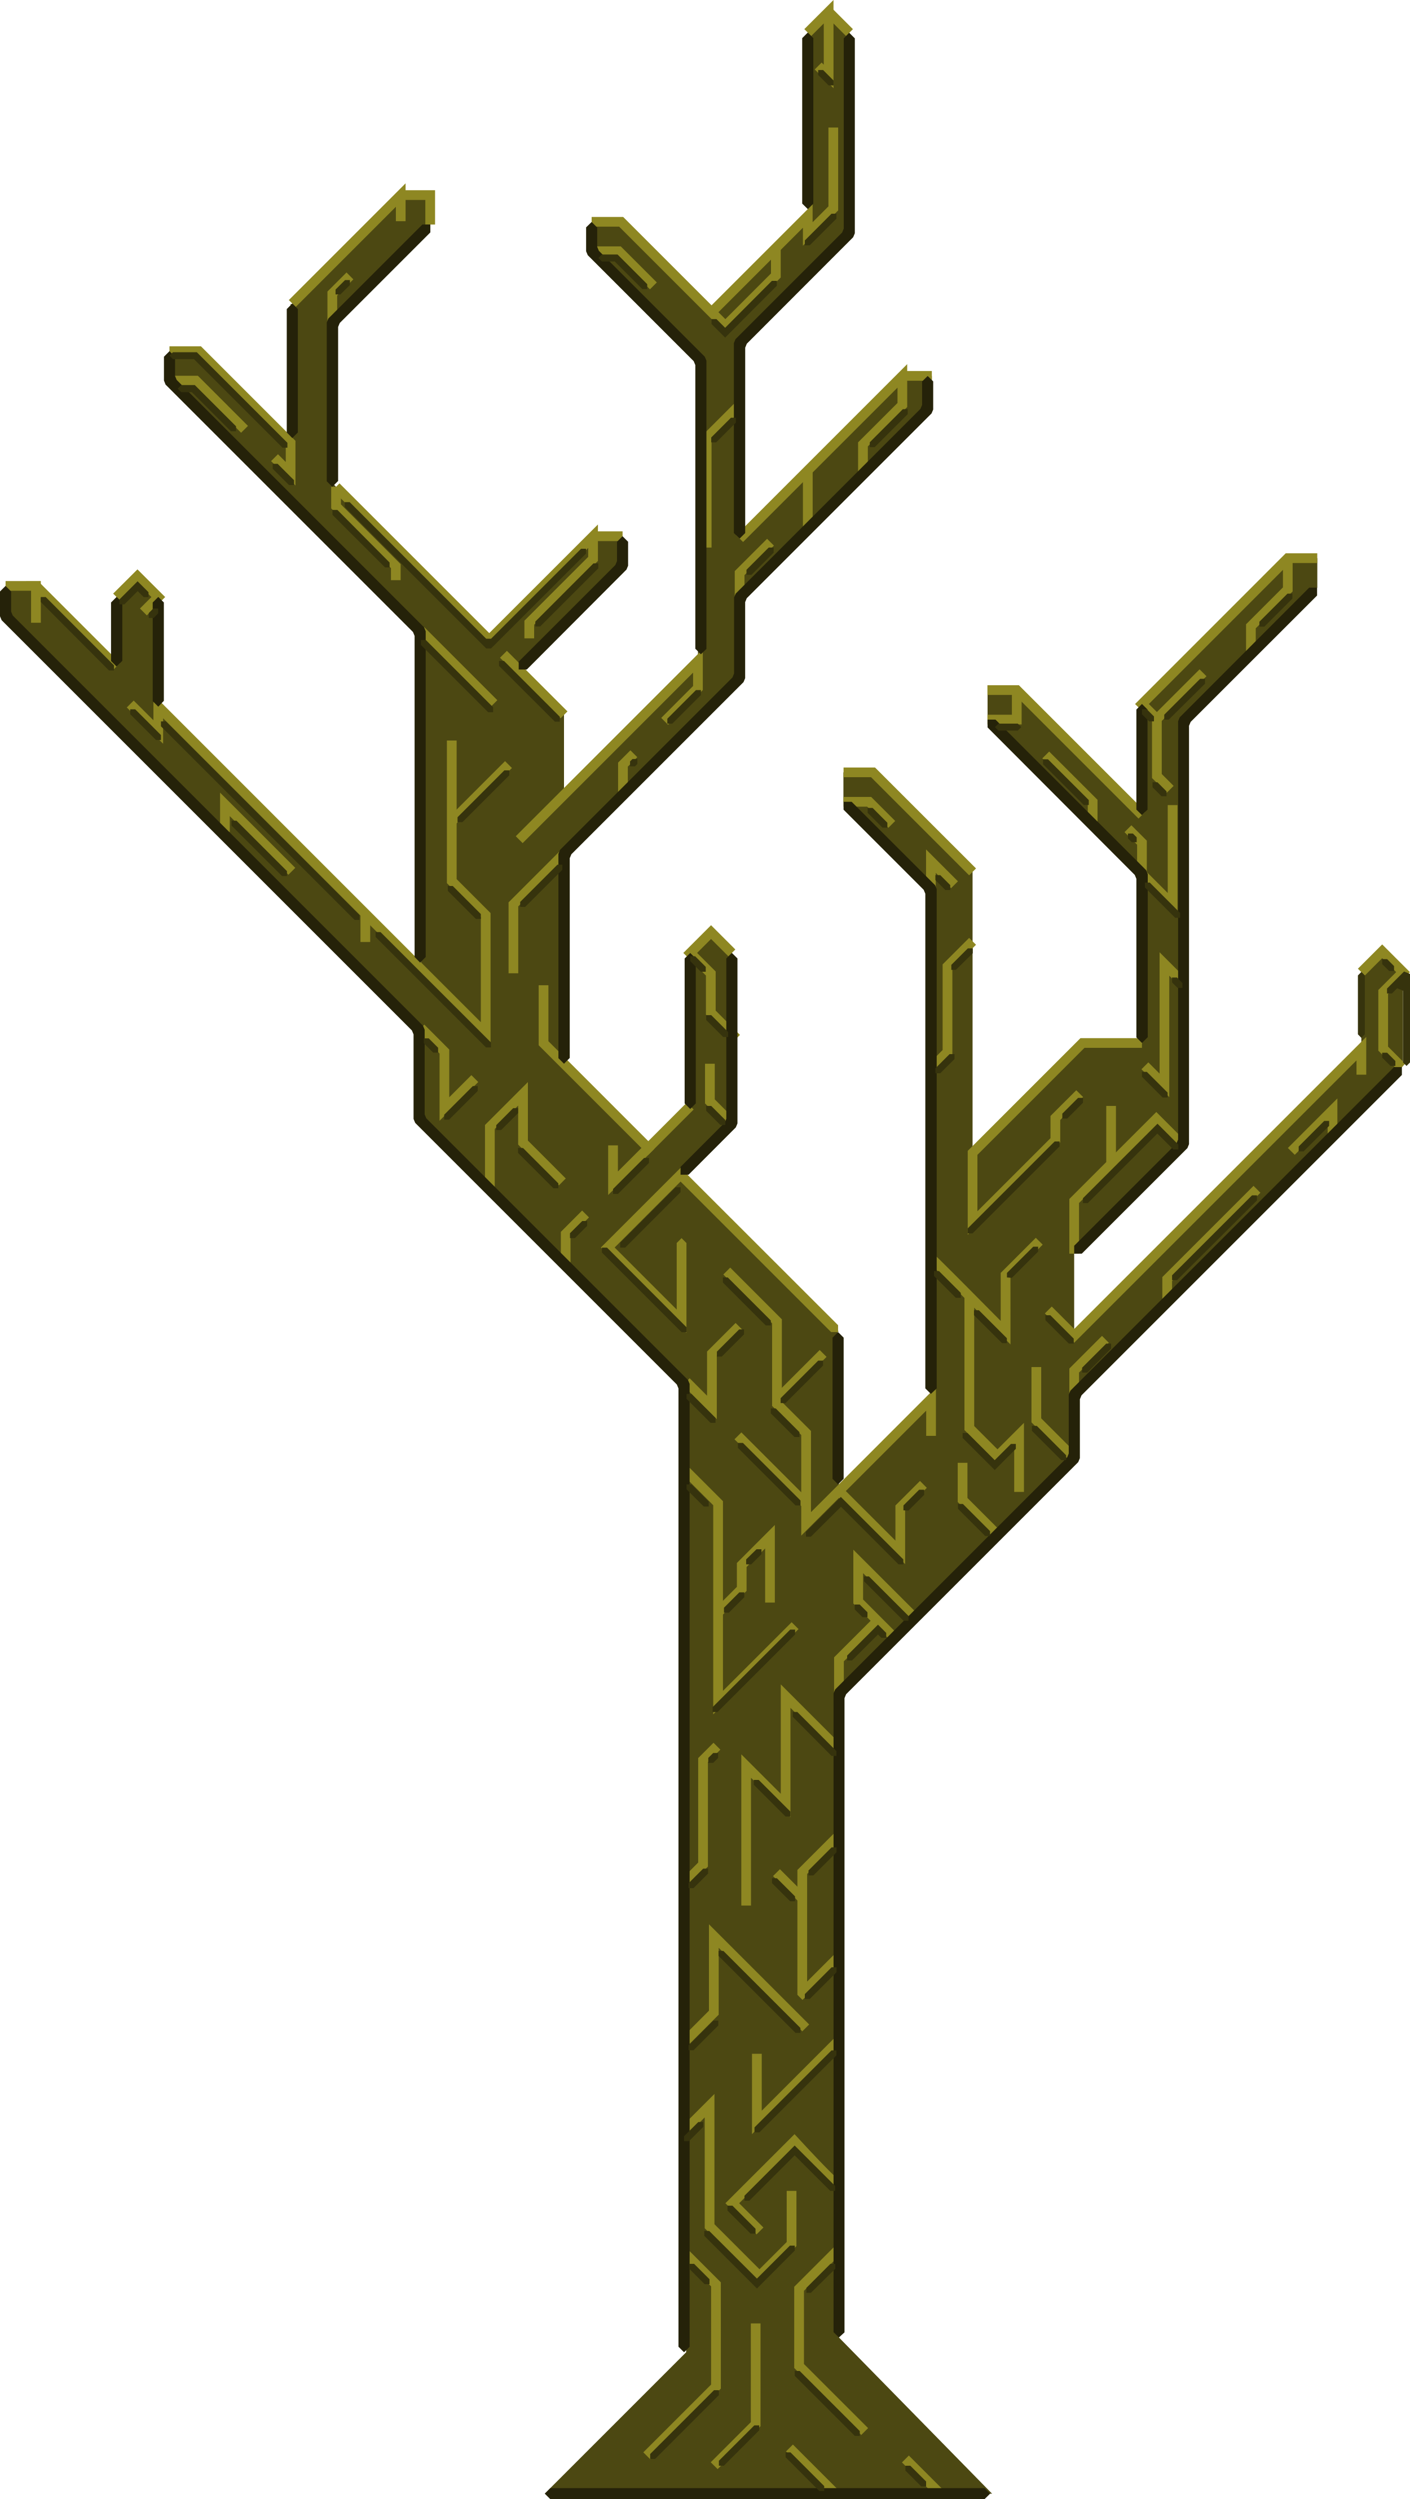 <svg xmlns="http://www.w3.org/2000/svg" viewBox="0 0 311.25 551.71"><defs><style>.cls-1{fill:#4c4812;}.cls-2{fill:#8e8722;}.cls-3{fill:#252209;}.cls-4{fill:#36330d;}</style></defs><g id="Layer_2" data-name="Layer 2"><g id="Layer_1-2" data-name="Layer 1"><path class="cls-1" d="M309.71,214.6l-4.6-4.6h0c-1.79,1.8-2.8,2.81-4.6,4.6v16.89l-63.39,63.4V276.75l24.17-24.17V230.24h0V189.82l.34-.34-.34-.33V159.22l29.5-29.5v-6.51h-6.51L252.08,155.4v24.54l-27.6-27.6H218v6.51L252.08,193v37.28H239L214.69,254.5v-62l-22-22h-6.51V177l19.28,19.27v67.33h.09l-.05.05v45.15l-20.34,20.34V295.29a2.4,2.4,0,0,0-.29-1.16l.24-.24-34.91-34.58L161.56,248V210.36l-4.6-4.6h0l-4.6,4.6v33.81l-8.67,8.67-19.19-19V188.48l38.77-38.77v-17.8L205.7,89.48V83h-6.51l-35.92,35.91V75.73l24.24-24.24V7.19l-4.6-4.6h0c-1.79,1.8-2.8,2.81-4.6,4.6V47.68L157.07,68.92l-20-20H130.6v6.51l23.47,23.46v67L124.5,175.47V157.81l-10-10,22.92-22.92v-6.51h-6.5L108,141.28,92.91,126.15v0L73.35,106.63V71.19L95,49.57V43.06H88.46L64.52,67l.13.13h-.5V97.75L43.92,77.52H37.41V84l31.51,31.5.16-.16L92.91,139.2v74.73l-58-58V131.8l-4.6-4.6-4.6,4.6v15.33l-17.8-17.8H1.23c0,2.62,0,4.09,0,6.71l36.62,36.23.19-.19,54.85,54.85V247l58.57,58V519.27l-31.22,31.22H219L185.19,516V373.83l51.93-51.93v-14l72.59-72.59Z"/><polygon class="cls-2" points="108.29 230.83 36.01 158.56 36.01 164.19 27.99 156.17 29.51 154.65 33.87 159 33.87 153.37 106.14 225.65 106.14 202.45 98.65 194.96 98.65 163.47 100.8 163.47 100.8 194.07 108.29 201.56 108.29 230.83"/><rect class="cls-2" x="97.31" y="173.91" width="17.49" height="2.15" transform="translate(-92.67 126.26) rotate(-45.01)"/><rect class="cls-2" x="99.89" y="135.86" width="2.15" height="22.8" transform="translate(-74.56 114.53) rotate(-45)"/><polygon class="cls-2" points="114.4 214.85 112.26 214.85 112.26 199.2 123.74 187.72 125.26 189.24 114.4 200.09 114.4 214.85"/><polygon class="cls-2" points="134.25 263.8 134.25 252.84 136.4 252.84 136.4 258.61 142.93 252.08 144.45 253.6 134.25 263.8"/><path class="cls-2" d="M183.46,294.06l-33.23-33.23-14.55,14.56,13.7,13.7V274.4l1.07-1.08h0l1.08,1.08v19.87l-18.89-18.88,17.59-17.59L185,292.54v1.52h-1.51Z"/><polygon class="cls-2" points="176.87 338.99 176.87 316.78 170.44 310.36 170.44 292.13 159.67 281.35 161.19 279.83 172.59 291.24 172.59 309.47 179.02 315.89 179.02 333.81 206.6 306.22 206.6 316.97 204.45 316.97 204.45 311.41 176.87 338.99"/><rect class="cls-2" x="169.35" y="313.85" width="2.15" height="21.28" transform="translate(-179.54 215.55) rotate(-45)"/><rect class="cls-2" x="169.7" y="302.69" width="14.05" height="2.15" transform="translate(-163.04 213.97) rotate(-45.01)"/><rect class="cls-2" x="79.57" y="201.66" width="2.15" height="6.29"/><polygon class="cls-2" points="63.66 193.1 50.72 180.16 50.72 183.69 48.58 183.69 48.58 174.98 65.18 191.58 63.66 193.1"/><polygon class="cls-2" points="53.22 95.53 42.79 85.1 37.41 85.1 37.41 82.95 43.68 82.95 54.74 94.02 53.22 95.53"/><polygon class="cls-2" points="74.43 71.19 72.28 71.19 72.28 64.36 76.49 60.15 78 61.67 74.43 65.25 74.43 71.19"/><polygon class="cls-2" points="88.44 128.08 86.3 128.08 86.3 125.42 73.11 112.23 73.11 107.46 75.26 107.46 75.26 111.34 88.44 124.53 88.44 128.08"/><polygon class="cls-2" points="65.28 67.76 63.76 66.24 89.53 40.47 89.53 48.83 87.39 48.83 87.39 45.65 65.28 67.76"/><rect class="cls-2" x="116.75" y="141.66" width="2.15" height="18.91" transform="translate(-72.35 127.58) rotate(-45)"/><polygon class="cls-2" points="143.47 63.87 136.14 56.54 130.6 56.54 130.6 54.39 137.03 54.39 144.99 62.35 143.47 63.87"/><polygon class="cls-2" points="157.83 69.68 156.31 68.16 179.38 45.09 179.38 49.05 182.87 45.56 182.87 28.15 185.02 28.15 185.02 46.45 177.24 54.24 177.24 50.27 157.83 69.68"/><polygon class="cls-2" points="183.99 19.47 179.85 15.33 181.37 13.81 181.84 14.28 181.84 5.18 179.07 7.95 177.55 6.43 183.99 0 183.99 19.47"/><polygon class="cls-2" points="157.07 120.87 154.92 120.87 154.92 96.23 162.51 88.64 164.03 90.16 157.07 97.12 157.07 120.87"/><rect class="cls-2" x="177.24" y="103.85" width="2.15" height="13.01"/><polygon class="cls-2" points="164.34 131.91 162.19 131.91 162.19 126.07 169.33 118.94 170.84 120.45 164.34 126.96 164.34 131.91"/><polygon class="cls-2" points="115.37 186.12 113.85 184.6 155.14 143.31 155.14 152.33 147.47 160 145.96 158.48 152.99 151.44 152.99 148.49 115.37 186.12"/><polygon class="cls-2" points="138.59 175.47 136.44 175.47 136.44 168.35 139.16 165.63 140.68 167.15 138.59 169.24 138.59 175.47"/><polygon class="cls-2" points="9.01 137.47 6.86 137.47 6.86 130.41 1.23 130.41 1.23 128.27 9.01 128.26 9.01 137.47"/><polygon class="cls-2" points="32.41 135.85 30.89 134.33 33.42 131.8 30.34 128.72 26.5 132.56 24.98 131.04 30.34 125.69 36.46 131.8 32.41 135.85"/><rect class="cls-2" x="15.76" y="125.64" width="2.15" height="25.18" transform="translate(-92.81 52.39) rotate(-45)"/><polygon class="cls-2" points="65.22 107.18 59.84 101.79 61.36 100.27 63.08 101.99 63.08 98.2 43.47 78.59 37.41 78.59 37.41 76.45 44.36 76.45 65.22 97.31 65.22 107.18"/><polygon class="cls-2" points="96.04 49.57 93.89 49.57 93.89 44.14 88.46 44.14 88.46 41.99 96.04 41.99 96.04 49.57"/><polygon class="cls-2" points="108 142.8 73.43 108.22 74.94 106.7 108 139.76 131.99 115.78 131.99 123.82 117.91 137.91 117.91 140.92 115.76 140.92 115.76 137.02 129.84 122.93 129.84 120.96 108 142.8"/><rect class="cls-2" x="130.92" y="117.3" width="6.51" height="2.15"/><polygon class="cls-2" points="160.12 73.48 136.67 50.03 130.6 50.03 130.6 47.89 137.56 47.89 160.12 70.45 170.19 60.37 170.19 54.73 172.34 54.73 172.34 61.26 160.12 73.48"/><rect class="cls-2" x="184.14" y="1.64" width="2.15" height="6.51" transform="translate(50.79 132.4) rotate(-45)"/><polygon class="cls-2" points="164.03 119.65 162.51 118.14 200.26 80.38 200.26 89.85 191.57 98.54 191.57 105.14 189.42 105.14 189.42 97.65 198.12 88.96 198.12 85.57 164.03 119.65"/><rect class="cls-2" x="199.19" y="81.9" width="6.51" height="2.15"/><polygon class="cls-2" points="143.11 254.94 118.91 230.74 118.91 217.49 121.06 217.49 121.06 229.85 143.11 251.91 151.6 243.41 153.12 244.93 143.11 254.94"/><polygon class="cls-2" points="161.82 229.98 155.83 223.99 155.83 215.35 150.84 210.36 156.96 204.24 162.32 209.6 160.8 211.12 156.96 207.28 153.88 210.36 157.98 214.46 157.98 223.09 163.34 228.46 161.82 229.98"/><polygon class="cls-2" points="213.62 272.57 213.62 254.06 238.51 229.17 252.08 229.17 252.08 231.31 239.4 231.31 215.76 254.94 215.76 267.39 231.89 251.26 231.89 246.35 237.58 240.67 239.1 242.18 234.04 247.24 234.04 252.15 213.62 272.57"/><polygon class="cls-2" points="213.93 193.23 192.28 171.57 186.21 171.57 186.21 169.43 193.16 169.43 215.45 191.71 213.93 193.23"/><polygon class="cls-2" points="251.32 180.7 224.03 153.41 217.97 153.41 217.97 151.27 224.92 151.27 252.84 179.19 251.32 180.7"/><polygon class="cls-2" points="255.38 160.22 250.56 155.41 283.82 122.14 290.78 122.14 290.78 124.29 284.71 124.29 253.6 155.41 255.38 157.18 264.8 147.76 266.32 149.28 255.38 160.22"/><polygon class="cls-2" points="308.67 236.35 304.26 231.94 304.26 218.54 308.2 214.6 305.11 211.52 301.27 215.36 299.75 213.84 305.11 208.48 311.23 214.6 306.41 219.43 306.41 231.05 310.19 234.83 308.67 236.35"/><polygon class="cls-2" points="237.12 296.41 230.65 289.94 232.17 288.42 237.12 293.37 301.59 228.9 301.59 237.24 299.44 237.24 299.44 234.09 237.12 296.41"/><polygon class="cls-2" points="160.8 248.74 155.63 243.58 155.63 234.82 157.78 234.82 157.78 242.69 162.32 247.22 160.8 248.74"/><polygon class="cls-2" points="196.09 182.75 191.43 178.08 186.21 178.08 186.21 175.93 192.31 175.93 197.61 181.23 196.09 182.75"/><polygon class="cls-2" points="206.56 196.28 204.42 196.28 204.42 187.51 211.46 194.55 209.94 196.07 206.56 192.69 206.56 196.28"/><polygon class="cls-2" points="206.22 236.68 204.7 235.17 208.08 231.79 208.08 212.89 213.93 207.04 215.45 208.56 210.23 213.78 210.23 232.68 206.22 236.68"/><polygon class="cls-2" points="258.73 287.37 256.58 287.37 256.58 281.91 276.71 261.78 278.23 263.3 258.73 282.8 258.73 287.37"/><polygon class="cls-2" points="285.81 254.93 284.29 253.42 295.22 242.48 295.22 250.87 293.07 250.87 293.07 247.67 285.81 254.93"/><polygon class="cls-2" points="238.19 276.75 236.05 276.75 236.05 264.68 244.2 256.53 244.2 244.14 246.34 244.14 246.34 257.42 238.19 265.57 238.19 276.75"/><polygon class="cls-2" points="277.2 144.37 275.06 144.37 275.06 137.81 283.2 129.67 283.2 123.22 285.34 123.22 285.34 130.56 277.2 138.7 277.2 144.37"/><polygon class="cls-2" points="257.56 175 254.3 171.75 254.3 158.7 256.45 158.7 256.45 170.86 259.07 173.49 257.56 175"/><polygon class="cls-2" points="242.27 181.49 240.12 181.49 240.12 177.45 230.09 167.41 231.6 165.9 242.27 176.56 242.27 181.49"/><polygon class="cls-2" points="225.52 159.92 217.97 159.92 217.97 157.78 223.37 157.78 223.37 152.34 225.52 152.34 225.52 159.92"/><polygon class="cls-2" points="259.92 202.31 251.01 193.4 251.01 186.47 248.23 183.7 249.75 182.18 253.15 185.58 253.15 192.51 257.77 197.13 257.77 177.73 259.92 177.73 259.92 202.31"/><polygon class="cls-2" points="258.11 242.19 251.97 236.04 253.49 234.52 255.97 237 255.97 210.21 262.04 216.28 260.52 217.8 258.11 215.39 258.11 242.19"/><polygon class="cls-2" points="246.03 257.73 244.51 256.21 255.25 245.48 261.57 251.8 260.06 253.32 255.25 248.51 246.03 257.73"/><path class="cls-2" d="M223.06,296.79l-1.84-1.86c-6.2-6.28-15.67-15.83-16.38-16.41a1.05,1.05,0,0,0,.88.17l-.26-1-1-.41.79-.64c.62-.12.62-.12,3.62,2.86,1.38,1.37,3.29,3.28,5.67,5.68l6.36,6.42V281l7.75-7.75,1.52,1.51-7.12,7.13Z"/><polygon class="cls-2" points="238.19 307.9 236.05 307.9 236.05 302.11 243.26 294.9 244.77 296.42 238.19 303 238.19 307.9"/><polygon class="cls-2" points="236.36 322.66 227.69 313.99 227.69 301.78 229.84 301.78 229.84 313.1 237.88 321.14 236.36 322.66"/><polygon class="cls-2" points="226.03 329.34 223.88 329.34 223.88 319.28 220.19 322.98 212.9 315.69 212.9 286.09 215.05 286.09 215.05 314.8 220.19 319.94 226.03 314.1 226.03 329.34"/><polygon class="cls-2" points="199.8 345.28 184.43 329.91 185.95 328.39 197.66 340.09 197.66 332.34 203.08 326.92 204.59 328.44 199.8 333.23 199.8 345.28"/><polygon class="cls-2" points="219.43 339.59 211.41 331.57 211.41 322.92 213.56 322.92 213.56 330.68 220.95 338.07 219.43 339.59"/><polygon class="cls-2" points="157.44 378.45 157.44 332.28 150.72 325.56 152.24 324.04 159.59 331.39 159.59 373.26 174.75 358.11 176.27 359.62 157.44 378.45"/><polygon class="cls-2" points="196.7 362.31 188.37 353.98 188.37 342.1 202.65 356.37 201.13 357.89 190.52 347.28 190.52 353.09 198.22 360.8 196.7 362.31"/><polygon class="cls-2" points="186.27 373.83 184.12 373.83 184.12 365.86 192.94 357.04 194.46 358.55 186.27 366.75 186.27 373.83"/><polygon class="cls-2" points="165.78 420.65 163.64 420.65 163.64 387.27 172.35 395.98 172.35 371.83 185.95 385.44 184.43 386.95 174.49 377.01 174.49 401.16 165.78 392.45 165.78 420.65"/><polygon class="cls-2" points="152.24 416.08 150.72 414.57 154.12 411.16 154.12 388.1 157.5 384.72 159.02 386.24 156.27 388.99 156.27 412.05 152.24 416.08"/><polygon class="cls-2" points="152.24 451.17 150.72 449.65 156.5 443.86 156.5 424.79 178.62 446.91 177.1 448.42 158.65 429.98 158.65 444.75 152.24 451.17"/><polygon class="cls-2" points="177.15 441.49 176.02 440.36 176.02 412.8 184.43 404.39 185.95 405.9 178.17 413.68 178.17 437.43 184.43 431.17 185.95 432.69 177.15 441.49"/><polygon class="cls-2" points="166 471.12 166 453.38 168.15 453.38 168.15 465.94 184.43 449.65 185.95 451.17 166 471.12"/><rect class="cls-2" x="173.18" y="412.21" width="2.15" height="8.05" transform="translate(-243.29 245.13) rotate(-45)"/><polygon class="cls-2" points="159.28 356.72 157.76 355.21 162.66 350.31 162.66 345.03 171.04 336.64 171.04 353.77 168.9 353.77 168.9 341.82 164.8 345.92 164.8 351.2 159.28 356.72"/><polygon class="cls-2" points="167.65 503.98 155.56 491.89 155.56 467.42 152.24 470.75 150.72 469.23 157.71 462.24 157.71 491 167.65 500.94 173.66 494.93 173.66 483.64 175.81 483.64 175.81 495.82 167.65 503.98"/><path class="cls-2" d="M167,493.25l-6.87-6.88,15.26-15.25.76.82c4,4.36,8.59,9.13,9.41,9.58a.83.83,0,0,0-.36-.08v2.15c-.51,0-1.27,0-9.88-9.37l-12.15,12.15,5.35,5.36Z"/><polygon class="cls-2" points="190.11 537.53 175.32 522.74 175.32 504.81 184.43 495.7 185.95 497.22 177.47 505.7 177.47 521.86 191.63 536.01 190.11 537.53"/><polygon class="cls-2" points="143.53 542.88 142.01 541.36 156.97 526.4 156.97 504.73 150.72 498.47 152.24 496.95 159.12 503.83 159.12 527.29 143.53 542.88"/><polygon class="cls-2" points="158.41 545.06 156.89 543.55 165.74 534.7 165.74 512.9 167.88 512.9 167.88 535.59 158.41 545.06"/><rect class="cls-2" x="202.62" y="541.23" width="2.15" height="10.85" transform="translate(-326.88 304.15) rotate(-45)"/><rect class="cls-2" x="178.24" y="538.31" width="2.15" height="14.26" transform="translate(-333.17 286.55) rotate(-45)"/><polygon class="cls-2" points="97.03 247.41 97.03 232.58 92.15 227.7 93.67 226.18 99.17 231.69 99.17 242.22 104.05 237.34 105.57 238.86 97.03 247.41"/><polygon class="cls-2" points="109.21 262.09 107.06 262.09 107.06 248.34 116.53 238.87 116.53 251.78 124.89 260.15 123.38 261.67 114.38 252.67 114.38 244.06 109.21 249.23 109.21 262.09"/><polygon class="cls-2" points="125.94 278.66 123.8 278.66 123.8 271.94 128.5 267.23 130.02 268.75 125.94 272.82 125.94 278.66"/><polygon class="cls-2" points="158.23 313.29 150.72 305.78 152.24 304.26 156.08 308.11 156.08 298.35 162.38 292.05 163.9 293.57 158.23 299.24 158.23 313.29"/><path class="cls-3" d="M185.19,516h0L184,514.82v-141l.36-.87h0l51.2-51.21.36-.87v-13l.36-.87h0l71.45-71.44h1.73v1.74l-70.72,70.72-.36.87v13l-.36.87L186.78,374l-.36.87v140Z"/><path class="cls-3" d="M217.32,551.71H121.49l-1.23-1.22h0l1.23-1.23h95.83l1.23,1.23h0Z"/><path class="cls-3" d="M252.08,230.24h0L250.85,229V194l-.36-.86L218,160.58v-1.73h1.74L253,192.09l.36.87v36Z"/><path class="cls-3" d="M205.49,307.71h0l-1.23-1.22V197.3l-.36-.87-17.69-17.69V177H188l18.41,18.4.36.87V306.49Z"/><path class="cls-3" d="M237.12,276.75h0V275l22.58-22.58.36-.87V159.22l.36-.87L289,129.72h1.74v1.74l-27.91,27.9-.36.87v92.35l-.36.87-23.31,23.3Z"/><path class="cls-3" d="M252.08,179.94h0l-1.23-1.22V156.63l1.23-1.23h0l1.23,1.23v22.09Z"/><path class="cls-3" d="M185,327.68h0l-1.22-1.23V295.29l1.22-1.23h0l1.23,1.23v31.16Z"/><path class="cls-3" d="M150.23,259.32h0v-1.73l9.74-9.75.36-.86V211.58l1.23-1.22h0l1.23,1.22V248l-.36.87L152,259.32Z"/><path class="cls-3" d="M152.36,244.81h0l-1.23-1.22v-32l1.23-1.22h0l1.23,1.22v32Z"/><path class="cls-3" d="M124.5,234.82h0l-1.23-1.23V188.48l.36-.87,38.05-38.05.36-.87V131.91l.36-.87,40.79-40.79.36-.87V84.2L204.78,83h0L206,84.2v6.2l-.36.86-40.8,40.8-.35.86v16.79l-.36.87-38,38-.36.86v44.1Z"/><path class="cls-3" d="M154.72,144.43h0l-1.23-1.22V80.6l-.36-.87-23.39-23.4-.36-.86V50.19L130.6,49h0l1.23,1.23v4.26l.36.87,23.39,23.39.36.87v63.63Z"/><path class="cls-3" d="M178.31,46.16h0l-1.23-1.22V8.42l1.23-1.23h0l1.23,1.23V44.94Z"/><path class="cls-3" d="M163.27,118.89h0L162,117.67V75.73l.36-.86,23.53-23.53.36-.87v-42l1.22-1.23h0l1.23,1.23V51.49l-.36.87L164.85,75.88l-.35.87v40.92Z"/><path class="cls-3" d="M114.5,147.8h0v-1.74l21.34-21.33.36-.87V119.6l1.22-1.23h0l1.23,1.23v5.28l-.36.86-22,22.06Z"/><path class="cls-3" d="M73.35,107.46h0l-1.22-1.22V71.18l.35-.86L93.23,49.57H95V51.3l-20,20-.36.87v34Z"/><path class="cls-3" d="M64.52,96.7h0L63.3,95.47V68.23L64.52,67h0l1.23,1.23V95.47Z"/><path class="cls-3" d="M92.75,212.5h0l-1.23-1.23V140.38l-.36-.87L36.54,84.89,36.19,84V78.75l1.22-1.23h0l1.23,1.23V83l.36.87,54.61,54.61.36.87v71.91Z"/><path class="cls-3" d="M34.94,156h0l-1.23-1.22V133l1.23-1.23h0L36.17,133v21.71Z"/><path class="cls-3" d="M25.74,147.14h0l-1.23-1.23V133l1.23-1.23h0L27,133v12.88Z"/><path class="cls-3" d="M151,519.27h0l-1.23-1.22V306.51l-.36-.87L91.65,247.88l-.36-.87V228.35l-.36-.87L.36,136.91,0,136.05v-5.48l1.23-1.23h0l1.22,1.23V135l.36.87,90.57,90.57.36.87V246l.36.87,57.77,57.77.36.86V518.05Z"/><path class="cls-4" d="M24.05,148,9,132.89V131.8h1.09l15.06,15.07V148H24.05Z"/><path class="cls-4" d="M26.37,133.4h0v-1.08l4-4,2.41,2.41v1.08H31.72l-1.33-1.32-2.94,2.93Z"/><path class="cls-4" d="M32.84,136.41h0v-1.08l1-1h1.08v1.08l-1,1Z"/><path class="cls-4" d="M78.26,203.06,35.53,160.33v-1.08h1.08L79.34,202v1.08H78.26Z"/><path class="cls-4" d="M34.44,163.36l-5.69-5.69v-1.09h1.09l5.69,5.69v1.09H34.44Z"/><path class="cls-4" d="M62.25,193.39,51.11,182.25v-1.08H52.2L63.34,192.3v1.09H62.25Z"/><path class="cls-4" d="M107.28,231.22,82.91,206.84v-1.08H84l24.38,24.37v1.09h-1.09Z"/><path class="cls-4" d="M105.05,202.86l-6.19-6.19v-1.09h1.08l6.2,6.2v1.08h-1.09Z"/><path class="cls-4" d="M101,181.49h0V180.4l10.33-10.34h1.09v1.09l-10.34,10.34Z"/><path class="cls-4" d="M62.36,98.83,42.81,79.28H38.18l-.77-.76h0l.77-.77h5.26l20,20v1.08H62.36Z"/><path class="cls-4" d="M51,95.23l-8.65-8.66H40l-.77-.76h0L40,85h3l9.1,9.1v1.09H51Z"/><path class="cls-4" d="M63.81,107.09l-3.61-3.61v-1.09h1.08L64.9,106v1.08H63.81Z"/><path class="cls-4" d="M85,125.26l-11.61-11.6v-1.09h1.09L86,124.18v1.08H85Z"/><path class="cls-4" d="M107.32,143.14,76.11,111.93v-1.08H77.2L107.32,141h1.08l19.86-19.86h1.09v1.08L108.4,143.14Z"/><path class="cls-4" d="M118.17,138.29h0v-1.08L131,124.37h1.08v1.09l-12.83,12.83Z"/><path class="cls-4" d="M122.49,159.31,110.16,147V145.9h1.09l12.32,12.32v1.09h-1.08Z"/><path class="cls-4" d="M107.77,157.23,92.91,142.37v-1.09H94l14.86,14.86v1.09h-1.08Z"/><path class="cls-4" d="M74.07,65h0V63.92l2.09-2.09h1.08v1.08L75.15,65Z"/><path class="cls-4" d="M141.78,63.81l-6.09-6.09h-2.83l-.77-.77h0l.77-.77h3.46l6.55,6.55v1.08h-1.09Z"/><path class="cls-4" d="M160.07,74.53l-3-3V70.44h1.08l1.92,1.92L170.39,62h1.09v1.08Z"/><path class="cls-4" d="M177.67,54.15h0V53.07l5.88-5.89h1.09v1.09l-5.89,5.88Z"/><path class="cls-4" d="M182.92,18.86l-2.31-2.31V15.46h1.09l2.3,2.31v1.09h-1.08Z"/><path class="cls-4" d="M192,98.71h0V97.63l7.29-7.3h1.09v1.09l-7.3,7.29Z"/><path class="cls-4" d="M157,97.65h0V96.57l4.36-4.36h1.08v1.08l-4.35,4.36Z"/><path class="cls-4" d="M164.78,126.87h0v-1.09l4.91-4.91h1.09V122l-4.91,4.91Z"/><path class="cls-4" d="M147.31,159.75h0v-1.09l6.32-6.32h1.09v1.09l-6.32,6.32Z"/><path class="cls-4" d="M139.08,169.17h0v-1.09l.54-.53h1.08v1.08l-.53.54Z"/><path class="cls-4" d="M114.83,200.19h0V199.1l8.22-8.22h1.09V192l-8.23,8.22Z"/><path class="cls-4" d="M98.05,247.17h0v-1.09l6.33-6.33h1.08v1.08l-6.33,6.34Z"/><path class="cls-4" d="M95.63,232.37l-2.07-2.07v-1.08h1.08l2.07,2.07v1.08H95.63Z"/><path class="cls-4" d="M109.54,249.46h0v-1.08l3.74-3.75h1.08v1.09l-3.74,3.74Z"/><path class="cls-4" d="M122.17,262.31l-7.81-7.8v-1.09h1.09l7.8,7.81v1.08h-1.08Z"/><path class="cls-4" d="M135.33,263.56h0v-1.09l6.85-6.85h1.08v1.09l-6.85,6.85Z"/><path class="cls-4" d="M125.82,273.32h0v-1.08l2.71-2.7h1.08v1.08l-2.7,2.7Z"/><path class="cls-4" d="M136.9,275.42h0v-1.09l12.24-12.24h1.09v1.08L138,275.42Z"/><path class="cls-4" d="M150.47,294.1l-17.6-17.6v-1.08H134L151.55,293v1.09h-1.08Z"/><path class="cls-4" d="M169.07,292.63l-9.5-9.51V282h1.08l9.5,9.5v1.09h-1.08Z"/><path class="cls-4" d="M158.25,299.47h0v-1.09l4.91-4.91h1.08v1.09l-4.91,4.91Z"/><path class="cls-4" d="M156.85,314.1l-5.3-5.3v-1.09h1.09l5.3,5.3v1.09h-1.09Z"/><path class="cls-4" d="M172.32,309.73h0v-1.08l8.29-8.29h1.08v1.09l-8.29,8.28Z"/><path class="cls-4" d="M175.38,317.22,170.15,312v-1.08h1.09l5.23,5.23v1.08h-1.09Z"/><path class="cls-4" d="M175.61,332.33l-12.72-12.71v-1.09H164l12.71,12.71v1.09h-1.08Z"/><path class="cls-4" d="M198.34,345.33l-12.7-12.71L179,339.23h-1.09v-1.09l7.7-7.69,13.79,13.79v1.09h-1.09Z"/><path class="cls-4" d="M199.43,333.41h0v-1.08l3.46-3.47H204V330l-3.46,3.46Z"/><path class="cls-4" d="M217.47,339.07l-6-6V332h1.08l6,6v1.09h-1.08Z"/><path class="cls-4" d="M219.58,324.52l-7.09-7.1v-1.08h1.08l6,6,3.59-3.59h1.08v1.08Z"/><path class="cls-4" d="M211,286.5l-4.82-4.82v-1.09h1.09l4.82,4.82v1.09H211Z"/><path class="cls-4" d="M221.19,296.5,215,290.33v-1.09h1.09l6.17,6.17v1.09h-1.09Z"/><path class="cls-4" d="M222.28,282h0V281l5.8-5.79h1.08v1.08l-5.8,5.8Z"/><path class="cls-4" d="M235.94,296.6l-5.18-5.18v-1.08h1.09l5.17,5.17v1.09h-1.08Z"/><path class="cls-4" d="M234.26,322.33l-6.47-6.47v-1.09h1.08l6.47,6.48v1.08h-1.08Z"/><path class="cls-4" d="M258.73,282.6h0v-1.08l17.65-17.65h1.09V265L259.82,282.6Z"/><path class="cls-4" d="M286.68,254.17h0v-1.08l5.63-5.64h1.09v1.09l-5.64,5.63Z"/><path class="cls-4" d="M234.5,246.93h0v-1.09l3.48-3.48h1.08v1.08l-3.48,3.49Z"/><path class="cls-4" d="M213.61,272.27h0v-1.09l19.2-19.2h1.08v1.09l-19.2,19.2Z"/><path class="cls-4" d="M239.06,265.59h0v-1.08l16.45-16.45,4.6,4.61v1.08H259l-3.52-3.52-15.36,15.36Z"/><path class="cls-4" d="M256.65,242.28l-4.57-4.58v-1.08h1.08l4.58,4.57v1.09h-1.09Z"/><path class="cls-4" d="M259.94,218.08l-1.21-1.21v-1.08h1.09L261,217v1.08h-1.09Z"/><path class="cls-4" d="M210,214.1h0V213l3.65-3.65h1.08v1.08L211,214.1Z"/><path class="cls-4" d="M206.48,236.92h0v-1.08l3.13-3.14h1.09v1.09l-3.14,3.13Z"/><path class="cls-4" d="M208.68,196.48l-2.2-2.2v-1.09h1.08l2.2,2.2v1.09h-1.08Z"/><path class="cls-4" d="M194.8,182.71l-3.27-3.27v-1.09h1.09l3.26,3.27v1.09H194.8Z"/><path class="cls-4" d="M224.67,161.28H220.4l-.77-.77h0l.77-.77h4.27l.77.77h0Z"/><path class="cls-4" d="M239.25,177.71l-9-9v-1.09h1.09l9,9v1.08h-1.08Z"/><path class="cls-4" d="M257,158.85h0v-1.08l7.92-7.92H266v1.08L258,158.85Z"/><path class="cls-4" d="M256.41,175.78l-2-2v-1.09h1.09l2,2v1.09h-1.09Z"/><path class="cls-4" d="M249.84,185.92l-.85-.84V184h1.09l.84.84v1.09h-1.08Z"/><path class="cls-4" d="M259.42,202.61l-6.69-6.69v-1.09h1.08l6.69,6.7v1.08h-1.08Z"/><path class="cls-4" d="M278,138.34h0v-1.09l6.2-6.2h1.09v1.09l-6.2,6.2Z"/><path class="cls-4" d="M253.65,159.24l-1.57-1.57v-1.09h1.08l1.57,1.57v1.09h-1.08Z"/><path class="cls-4" d="M306.65,214.35l-1.54-1.53v-1.09h1.09l1.53,1.53v1.09h-1.08Z"/><path class="cls-4" d="M310.48,235.31h0l-.76-.77V218.71l-1.31-.55-1.14,1.15h-1.09v-1.09l3.76-3.76,1.31.54v19.54Z"/><path class="cls-4" d="M300.51,229.1h0l-.76-.77v-13l.76-.77h0l.77.77v13Z"/><path class="cls-4" d="M306.94,235.3l-1.83-1.83v-1.08h1.09l1.82,1.82v1.09h-1.08Z"/><path class="cls-4" d="M154.71,214.52l-2.35-2.35v-1.08h1.08l2.35,2.35v1.08h-1.08Z"/><path class="cls-4" d="M159.64,228.92l-3.75-3.75v-1.08H157l3.74,3.74v1.09h-1.08Z"/><path class="cls-4" d="M159,248.33l-3.11-3.11v-1.08H157l3.1,3.1v1.09H159Z"/><path class="cls-4" d="M238.87,303h0v-1.08l5.32-5.31h1.08v1.08L240,303Z"/><path class="cls-4" d="M199.45,357.79l-8.71-8.71V348h1.08l8.71,8.71v1.08h-1.08Z"/><path class="cls-4" d="M187,366.55h0v-1.08l6.81-6.82,1.82,1.82v1.09h-1.08l-.74-.74-5.73,5.73Z"/><path class="cls-4" d="M190.4,357l-1.72-1.71v-1.09h1.09l1.72,1.72V357H190.4Z"/><path class="cls-4" d="M155.36,332.57l-3.81-3.81v-1.08h1.09l3.8,3.8v1.09h-1.08Z"/><path class="cls-4" d="M159.81,356h0v-1.09l3.4-3.4h1.09v1.08L160.9,356Z"/><path class="cls-4" d="M164.71,345.33h0v-1.09L167,342h1.09v1.09l-2.25,2.25Z"/><path class="cls-4" d="M157.31,377.94h0v-1.09l17.12-17.11h1.08v1.08l-17.12,17.12Z"/><path class="cls-4" d="M183.58,387.65,175,379v-1.08H176l8.63,8.63v1.08h-1.09Z"/><path class="cls-4" d="M173.4,401l-7-7v-1.08h1.08l7,7V401H173.4Z"/><path class="cls-4" d="M156.35,389.15h0v-1.09l1.09-1.08h1.09v1.08l-1.09,1.09Z"/><path class="cls-4" d="M152,416.81h0v-1.09l3.22-3.21h1.09v1.08l-3.22,3.22Z"/><path class="cls-4" d="M178.47,414h0v-1.09l5.11-5.11h1.09v1.08L179.55,414Z"/><path class="cls-4" d="M174.42,419.71l-4-4v-1.08h1.08l4,4v1.08h-1.08Z"/><path class="cls-4" d="M177.66,441.28h0V440.2l5.92-5.92h1.09v1.08l-5.93,5.92Z"/><path class="cls-4" d="M152,452.6h0v-1.08l5.47-5.47h1.09v1.08l-5.47,5.47Z"/><path class="cls-4" d="M175.61,448.77l-17-17v-1.09h1.08l17,17v1.08h-1.09Z"/><path class="cls-4" d="M166.55,470.72h0v-1.09l17-17h1.09v1.09l-17,17Z"/><path class="cls-4" d="M151,472.67h0v-1.09l3.15-3.14h1.08v1.08l-3.15,3.15Z"/><path class="cls-4" d="M167.09,505.2l-11.62-11.63v-1.08h1.09L167.09,503l7.27-7.27h1.08v1.09Z"/><path class="cls-4" d="M164.34,485.8h0v-1.09l11.08-11.08,8.93,8.93v1.08h-1.08l-7.85-7.84-10,10Z"/><path class="cls-4" d="M165.7,493.09l-5.11-5.1V486.9h1.09l5.1,5.11v1.08H165.7Z"/><path class="cls-4" d="M178,506.14h0v-1.08l5.31-5.31h1.08v1.08L179,506.14Z"/><path class="cls-4" d="M155.54,504.23l-3.4-3.4v-1.08h1.08l3.4,3.4v1.08h-1.08Z"/><path class="cls-4" d="M143.52,542.82h0v-1.09l14.09-14.09h1.08v1.09l-14.08,14.09Z"/><path class="cls-4" d="M158.69,544.31h0v-1.09l7.82-7.81h1.08v1.08l-7.81,7.82Z"/><path class="cls-4" d="M188.7,537.74l-13.26-13.26V523.4h1.09l13.26,13.26v1.08H188.7Z"/><path class="cls-4" d="M180.86,549.9l-7.44-7.45v-1.08h1.08l7.44,7.44v1.09h-1.08Z"/><path class="cls-4" d="M203.35,548.88l-3.49-3.49v-1.08h1.08l3.49,3.48v1.09h-1.08Z"/></g></g></svg>